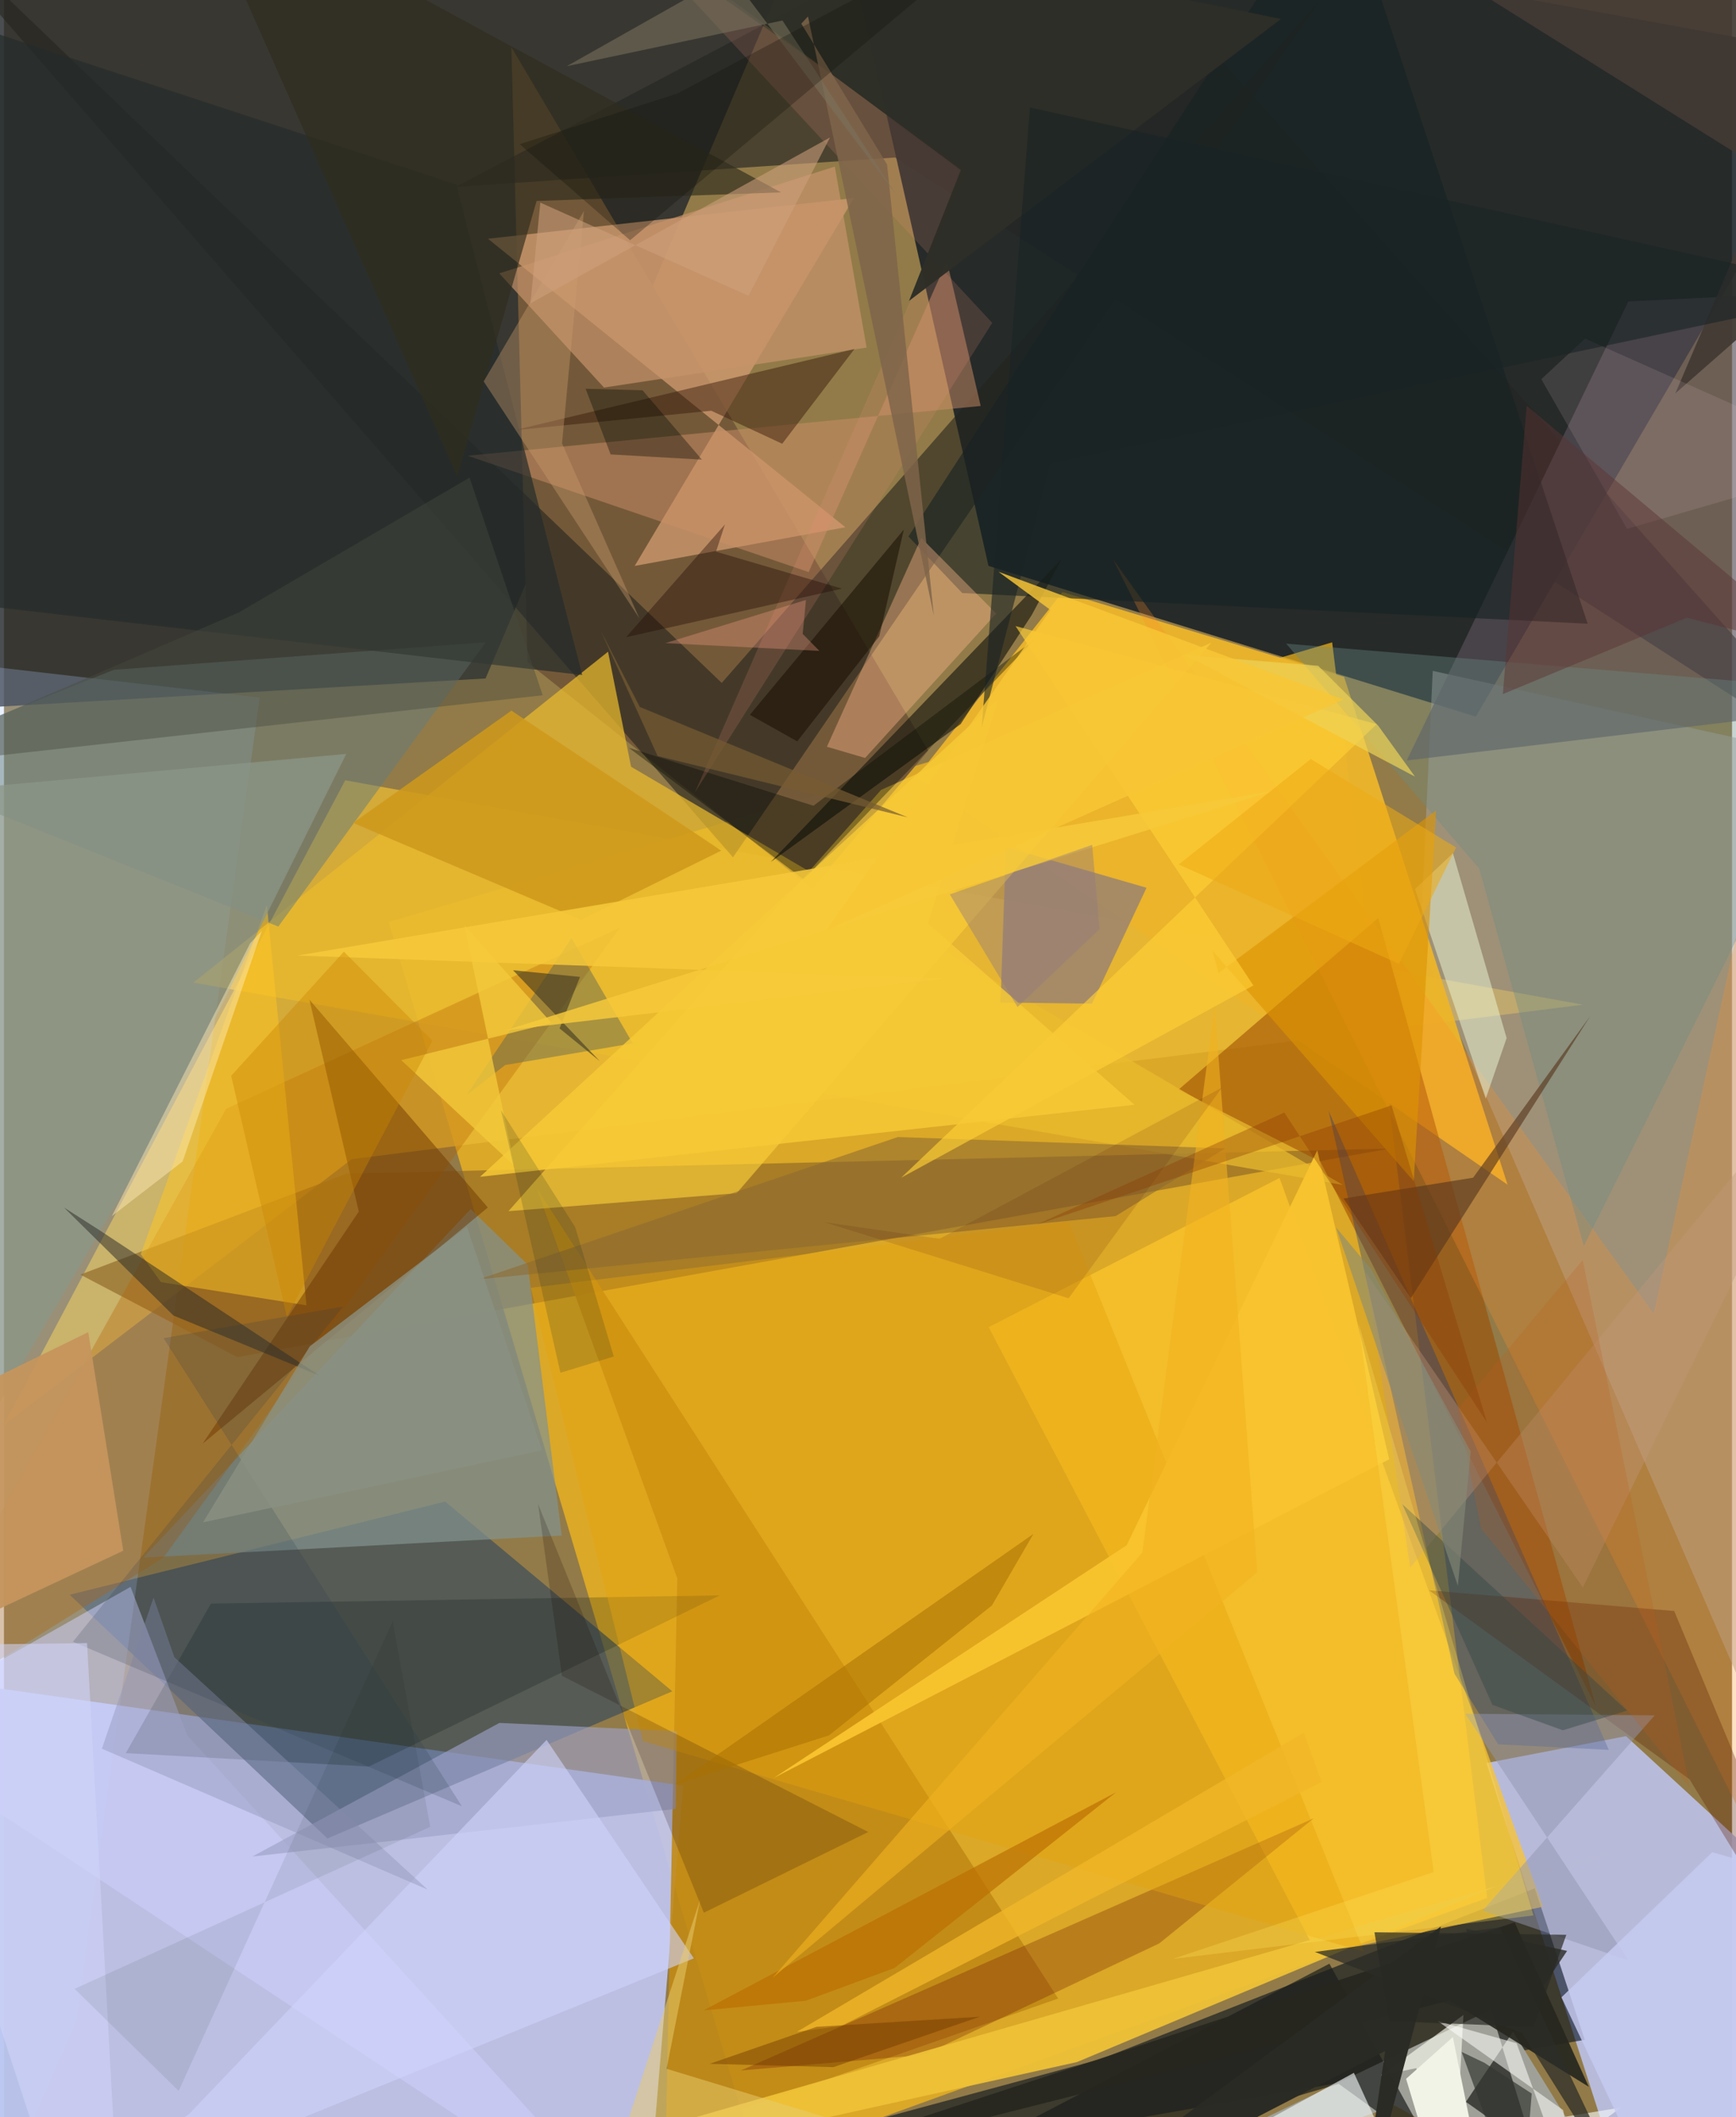 <svg xmlns="http://www.w3.org/2000/svg" width="228" height="278" viewBox="0 0 836 1024"><path fill="#927b48" d="M0 0h836v1024H0z"/><path fill="#161f24" fill-opacity=".867" d="M898 29.005L712.048 346.62l-235.764-72.91L400.39-62z"/><path fill="#febd18" fill-opacity=".678" d="M186.084 445.962l456.468-135.29L717.506 918l-353.383 128.083z"/><path fill="#bec3eb" fill-opacity=".941" d="M-62 808.128l51.958 255.658L310.026 1086l18.614-222.366z"/><path fill="#25292c" fill-opacity=".824" d="M232.978 328.15L373.24-1.372-62-2.945V345.25z"/><path fill="#bdc3ee" fill-opacity=".871" d="M898 943.898L792.06 1086l-74.837-233.282 67.471-12.994z"/><path fill="#020e1d" fill-opacity=".592" d="M530.73 995.863L196.812 1086l567.929-99.425-24.15-73.263z"/><path fill="#eaba35" fill-opacity=".749" d="M165.11 377.395L-.377 689.597 168.3 560.624l595.672-74.686z"/><path fill="#745a3a" fill-opacity=".996" d="M253.297 320.35l137.72 109.469 56.099-66.763L245.483 22.864z"/><path fill="#2d465f" fill-opacity=".592" d="M31.786 771.325l181.657-45.075 109.881 91.778-166.837 71.183z"/><path fill="#aba8a7" fill-opacity=".49" d="M847.44 831.068L898 370.137l-206.79-45.652-6.102 132.202z"/><path fill="#adceff" fill-opacity=".255" d="M-19.217 320.955L-12.312 1086l47.198-108.476 88.84-640.146z"/><path fill="#ecb52b" fill-opacity=".961" d="M648.337 327.404l-136.242-41.039-70.681 89.642L727.412 573z"/><path fill="#d19b70" fill-opacity=".753" d="M234.15 115.47l172.868 139.546-101.88 18.696 106.05-177.917z"/><path fill="#8d6727" fill-opacity=".655" d="M112.899 656.359l-75.935-39.876 128.702-48.83 504.448-12.107z"/><path fill="#9fa199" d="M481.613 1086L722.55 970.44 793.9 1086l-121.058-67.651z"/><path fill="#c08916" fill-opacity=".898" d="M325.74 763.39l-68.25-189.175 252.506 392.4-189.789 66.348z"/><path fill="#242524" fill-opacity=".647" d="M218.625 90.357L508.004-62 898 376.448 431.109 76.178z"/><path fill="#9d4b00" fill-opacity=".573" d="M770.12 825.394L664.858 443.99l-96.614 83.007 68.64 34.867z"/><path fill="#24251d" fill-opacity=".592" d="M636.925-.43L352.684 414.667-62-62l409.241 392.298z"/><path fill="#83928e" fill-opacity=".71" d="M269.822 742.679L67.357 753.371 225.77 584.798l27.63 26.914z"/><path fill="#fcc42c" fill-opacity=".737" d="M635.37 945.402l109.15-23.176-127.413-352.504-140.74 72.17z"/><path fill="#eabb2d" fill-opacity=".722" d="M292.229 315.206L91.572 475.263l556.177 97.866-344.37-202.284z"/><path fill="#143b83" fill-opacity=".353" d="M722.866 843.685l-21.133-34.129-60.919-272.322 135.582 309.132z"/><path fill="#5a515a" fill-opacity=".651" d="M898 341.6V140.344l-112.21 5.42L678.646 367.8z"/><path fill="#9d856e" fill-opacity=".871" d="M526.34 485.455l26.414-56.079-68.04-19.666-2.602 75.173z"/><path fill="#ced1fe" fill-opacity=".518" d="M61.245 767.512l27.488 71.82L313.533 1086-62 837.3z"/><path fill="#b36100" fill-opacity=".325" d="M298.161 448.549L77.034 753.499-62 840.048 107.478 536.29z"/><path fill="#657d7e" fill-opacity=".502" d="M132.722 448.15l100.393-137.515-179.932 13.333L-62 369.828z"/><path fill="#9ca2c7" fill-opacity=".639" d="M325.02 874.88l-204.897 23.07 119.583-64.646 85.77 4.02z"/><path fill="#16150f" fill-opacity=".624" d="M497.257 297.39l14.52-27.102-140.772 146.58 91.82-66.647z"/><path fill="#1b1e1b" fill-opacity=".702" d="M380.257 1086l260.96-136.234 50.181 91.152-45.67-33.025z"/><path fill="#fbd03a" fill-opacity=".631" d="M424.32 382.034l159.882-71.275L354.44 577.126 244.063 585.8z"/><path fill="#ff8d27" fill-opacity=".263" d="M867.649 316.405l-69.533 318.971-261.45-364.647 307.092 613.477z"/><path fill="#cd9067" fill-opacity=".498" d="M224.395 220.439l164.897 56.257 66.882-150.482 16.336 70.137z"/><path fill="#2e2f2b" fill-opacity=".831" d="M707.307 932.884l32.856 106.987-32.913-23.27 48.952-73.023z"/><path fill="#ffc722" fill-opacity=".51" d="M66.176 606.563l61.01-168.896 19.166 193.668-70.38-11.201z"/><path fill="#182223" fill-opacity=".62" d="M766.152 301.664l-302.557-14.821-26.034-27.345L645.96-62z"/><path fill="#fdb78a" fill-opacity=".408" d="M398.12 361.173l45.638-100.986 36.277 36.543-63.445 69.87z"/><path fill="#252c2c" fill-opacity=".698" d="M218.815 89.304L-62-2.956v289.924l341.76 39.512z"/><path fill="#6e3900" fill-opacity=".502" d="M234.08 584.031L96.082 698.287l75.59-112.31-23.891-102.457z"/><path fill="#00110a" fill-opacity=".204" d="M176.5 854.42l-117.56-6.502 41.198-72.313 246.18-3.982z"/><path fill="#c8946a" fill-opacity=".686" d="M401.946 80.558l-162.328 51.666 50.666 55.224 127.045-19.33z"/><path fill="#391a0c" fill-opacity=".471" d="M342.173 198.663l-95.204 9.412 164.474-39.276-34.937 45.826z"/><path fill="#671100" fill-opacity=".282" d="M558.911 939.952l-113.957 53.911-88.42 7.541 276.99-121.883z"/><path fill="#5e6854" fill-opacity=".459" d="M242.457 515.13l-18.495 14.36 50.621-75.812 29.59 50.935z"/><path fill="#ebf6d4" fill-opacity=".51" d="M700.97 412.661l25.977 89.425-10.103 29.254-34.204-101.335z"/><path fill="#eec137" fill-opacity=".957" d="M792.701 891.941L721.177 912.6 519.11 997.338 119.662 1086z"/><path fill="#fbfcf0" fill-opacity=".639" d="M666.072 1003.817l39.984-29.25-6.05 111.433-16.754-85.7z"/><path fill="#6a8c86" fill-opacity=".369" d="M713.738 420.145l-93.446-108.84L898 334.298 764.29 602.714z"/><path fill="#ce991b" fill-opacity=".863" d="M245.498 343.7l-76.608 54.306 110.267 46.882 67.853-33.466z"/><path fill="#e4a30e" fill-opacity=".42" d="M658.062 944.064L309.13 842.125l-54.282-219.269 260.345-31.896z"/><path fill="#cfd2fa" fill-opacity=".612" d="M89.358 1022.683L-6.938 1086l340.675-138.823-71.228-105.645z"/><path fill="#591c00" fill-opacity=".314" d="M689.407 769.18l118.601 10.017L898 995.24l-82.562-134.645z"/><path fill="#59371e" fill-opacity=".635" d="M680.65 627.814l-32.62-48.123 62.707-10.077 56.641-78.153z"/><path fill="#f4f8f9" fill-opacity=".624" d="M691.186 1086l-38.13-83.457-100.54 54.9 229.785-38.127z"/><path fill="#8c9788" fill-opacity=".745" d="M75.774 545.692L-59.333 775.686l53.88-395.483 171.058-15.575z"/><path fill="#2f2c1d" fill-opacity=".659" d="M375.962 93.053l-118.284 4.155-38.401 133.321L89.68-62z"/><path fill="#030902" fill-opacity=".361" d="M391.608 389.707l106.846-80.32-111.568 115.915-84.638-63.651z"/><path fill="#dd9402" fill-opacity=".624" d="M682.006 571.34L584.63 459.774l2.942 10.793 105.251-78.544z"/><path fill="#1a0000" fill-opacity=".184" d="M269.924 810.518l148.192 75.552-79.525 39.041-80.218-197.698z"/><path fill="#8d6a30" fill-opacity=".565" d="M432.456 549.935l-202.771 68.842 308.118-30.596 52.957-32.734z"/><path fill="#ffcf36" fill-opacity=".655" d="M664.09 350.254L434.058 569.61l170.354-92.986-115.048-173.812z"/><path fill="#282a26" fill-opacity=".506" d="M46.198 594.995l106.47 70.347-70.685-29.07-52.925-52.229z"/><path fill="#474a3f" fill-opacity=".424" d="M-62 371.988l322.624-35.716-35.382-105.255-111.72 65.282z"/><path fill="#c5955c" fill-opacity=".953" d="M40.77 644.314L-62 694.624v111.518l119.707-56.118z"/><path fill="#423a34" fill-opacity=".922" d="M808.578 190.26L898-19.623 620.633-62 898 111.76z"/><path fill="#27261f" fill-opacity=".918" d="M730.83 929.797l-394.37 129.608 362.889-91.823 67.343 41.734z"/><path fill="#cb9e6f" fill-opacity=".384" d="M280.578 102.075l-48.505 82.404 75.309 114.582-37.398-84.609z"/><path fill="#f8c32e" fill-opacity=".984" d="M372.373 859.966l170.77-112.61 92.203-191.001 34.778 149.442z"/><path fill="#9397b1" fill-opacity=".498" d="M706.951 828.885l78.912 119.283-70.556-24.046L798.6 829.65z"/><path fill="#c2977b" fill-opacity=".357" d="M680.34 758.158L898 494.01l-134.187 273.8-105.016-152.367z"/><path fill="#ed917b" fill-opacity=".176" d="M334.245 383.294l143.858-227.121L302.584-32.865l163.632 115.11z"/><path fill="#c6caf0" fill-opacity=".835" d="M810.126 1086L898 916.564l-71.588-20.745-72.935 70.217z"/><path fill="#ffebb7" fill-opacity=".467" d="M119.103 456.232l-66.9 131.953 34.223-26.415 38.336-111.542z"/><path fill="#210803" fill-opacity=".384" d="M344.476 266.831l60.974 17.879-104.487 23.488 47.822-54.543z"/><path fill="#dec0c1" fill-opacity=".145" d="M898 223.013l-133.118-59.257-21.15 19.652 41.49 72.38z"/><path fill="#fdfdfa" fill-opacity=".549" d="M731.76 988.235l-38.127-10.687 60.65 43.002L767.22 1086z"/><path fill="#f6c936" fill-opacity=".839" d="M230.34 569.163l250.65-230.96-33.953 108.44 99.919 87.7z"/><path fill="#9096b7" fill-opacity=".431" d="M47.38 845.776l157.606 68.168L82.47 801.565l-10.098-28.86z"/><path fill="#2c2d27" fill-opacity=".741" d="M790.029 1072.048l-66.346-139.833-89.479 11.858 100.208 39.21z"/><path fill="#a97000" fill-opacity=".545" d="M498.046 741.872L324.45 863.155l74.666-23.817 78.832-62.837z"/><path fill="#f3ca3b" fill-opacity=".788" d="M247.058 564.028l-54.857-51.275 72.702-17.983-42.16-47.108z"/><path fill="#2a2b25" fill-opacity=".988" d="M668.21 991.984L485.95 1086l209.235-154.256L654.242 1086z"/><path fill="#f1b729" fill-opacity=".776" d="M637.466 861.828l-8.665-23.773-245.186 144.643 21.323-2.754z"/><path fill="#edd358" fill-opacity=".69" d="M635.777 322.005l29.043 28.966 17.783 24.644-111.28-58.876z"/><path fill="#353732" fill-opacity=".694" d="M705.183 992.438l29.026 80.195 4.88-60.054-22.892-14.869z"/><path fill="#e8cc6e" fill-opacity=".522" d="M336.765 918.814l-16.21 81.787L601.364 1086H282.179z"/><path fill="#473e21" fill-opacity=".639" d="M288.24 513.237l-41.933-43.958 32.372 3.216-9.883 24.912z"/><path fill="#000700" fill-opacity=".341" d="M337.655 222.312l-44.161-2.52-12.101-31.758 27.537.72z"/><path fill="#2d2e27" fill-opacity=".976" d="M268.399-62L462.913 82.228l-25.075 63.303L617.783 9.178z"/><path fill="#28374b" fill-opacity=".188" d="M33.376 794.064L164.15 631.88l-86.946 15.343 144.313 226.388z"/><path fill="#5b3334" fill-opacity=".475" d="M736.658 196.24l-11.537 139.472 89.036-36.949 64.893 16.84z"/><path fill="#d1d3f8" fill-opacity=".576" d="M-62 796.043l102.195-1.347L56.235 1086l-32.219-26.66z"/><path fill="#8c9284" fill-opacity=".761" d="M96.305 736.311l51.64-85.135 76.027-57.86 36.183 108.042z"/><path fill="#160d01" fill-opacity=".518" d="M435.34 256.129l-74.487 89.603 22.91 12.84 39.696-50.842z"/><path fill="#0c0f01" fill-opacity=".078" d="M84.521 1011.309l-50.358-49.376 172.056-78.363-18.165-99.46z"/><path fill="#f6ca3a" fill-opacity=".843" d="M455.328 473.266l-212.82 25.099 371.278-115.747-471.863 79.554z"/><path fill="#cea07e" fill-opacity=".561" d="M259.48 98.002l100.734 45.064 39.402-76.593-144.92 80.238z"/><path fill="#bc6f00" fill-opacity=".678" d="M430.881 951.83l107.17-84.999-199.653 105.531 49.482-4.664z"/><path fill="#7f644a" fill-opacity=".839" d="M449.853 297.798L388.975 7.95l-3.24 3.5 41.498 68.089z"/><path fill="#cc8500" fill-opacity=".4" d="M109.917 520.331l26.95 116.554 70.384-133.515-42.805-43.079z"/><path fill="#f1f3e7" fill-opacity=".984" d="M721.326 1086l-20.393-100.746-22.62 20.203L702.625 1086z"/><path fill="#1a2425" fill-opacity=".604" d="M473.012 351.767l23.336-299.794L898 141.083l-391.88 83.134z"/><path fill="#344845" fill-opacity=".435" d="M754.147 836.881l31.084-9.542-108.758-99.842 43.614 97.099z"/><path fill="#ffe65b" fill-opacity=".278" d="M691.64 905.4l-126.182 42.048 174.455-21.005-84.569-286.32z"/><path fill="#917b7e" fill-opacity=".427" d="M457.584 432.584l68.857-23.957 3.6 40.737-39.702 37.696z"/><path fill="#713a00" fill-opacity=".459" d="M401.288 999.791l70.794-24.37-78.937 4.873-51.717 17.9z"/><path fill="#f7c635" fill-opacity=".827" d="M647.97 338.34l-166.845-61.789 25.124 18.45-108.624 155.137z"/><path fill="#ffa088" fill-opacity=".318" d="M386.403 306.596l1.579-16.415-67.967 20.871 74.47 3.762z"/><path fill="#041b1d" fill-opacity=".157" d="M276.343 593.54l18.68 62.548-25.821 7.858-28.75-126.915z"/><path fill="#f1b321" fill-opacity=".6" d="M550.745 750.905l34.959-264.524 20.574 274.05L371.915 956.52z"/><path fill="#be5f1a" fill-opacity=".235" d="M815.628 864.768L714.588 739.21l-11.356-57.457 60.51-72.334z"/><path fill="#765b32" fill-opacity=".706" d="M316.23 365.675l120.909 29.628L307.6 341.927l-18.676-36.394z"/><path fill="#460100" fill-opacity=".118" d="M589.287 525.991l-74.24 101.962-118.495-36.9 56.092 8.112z"/><path fill="#7a745d" fill-opacity=".557" d="M272.248 32.022l79.007-44.574 80.586 106.946-55.215-84.492z"/><path fill="#883700" fill-opacity=".345" d="M671.272 534.62l-171.98 57.83L619.41 538.1l98.071 149.958z"/><path fill="#0f0f08" fill-opacity=".282" d="M302.92 116.192L495.898-45.56 325.907 45.203l-76.427 24.52z"/><path fill="#edab15" fill-opacity=".553" d="M702.49 409.91l-27.631 56.275-106.487-48.077 63.82-50.975z"/><path fill="#878c77" fill-opacity=".588" d="M709.58 702.054l-47.954-87.858-17.164-20.482 58.887 173.258z"/><path fill="#282923" fill-opacity=".69" d="M755.824 935.79l-92.814-1.225 7.113 42.95 69.846 2.859z"/></svg>